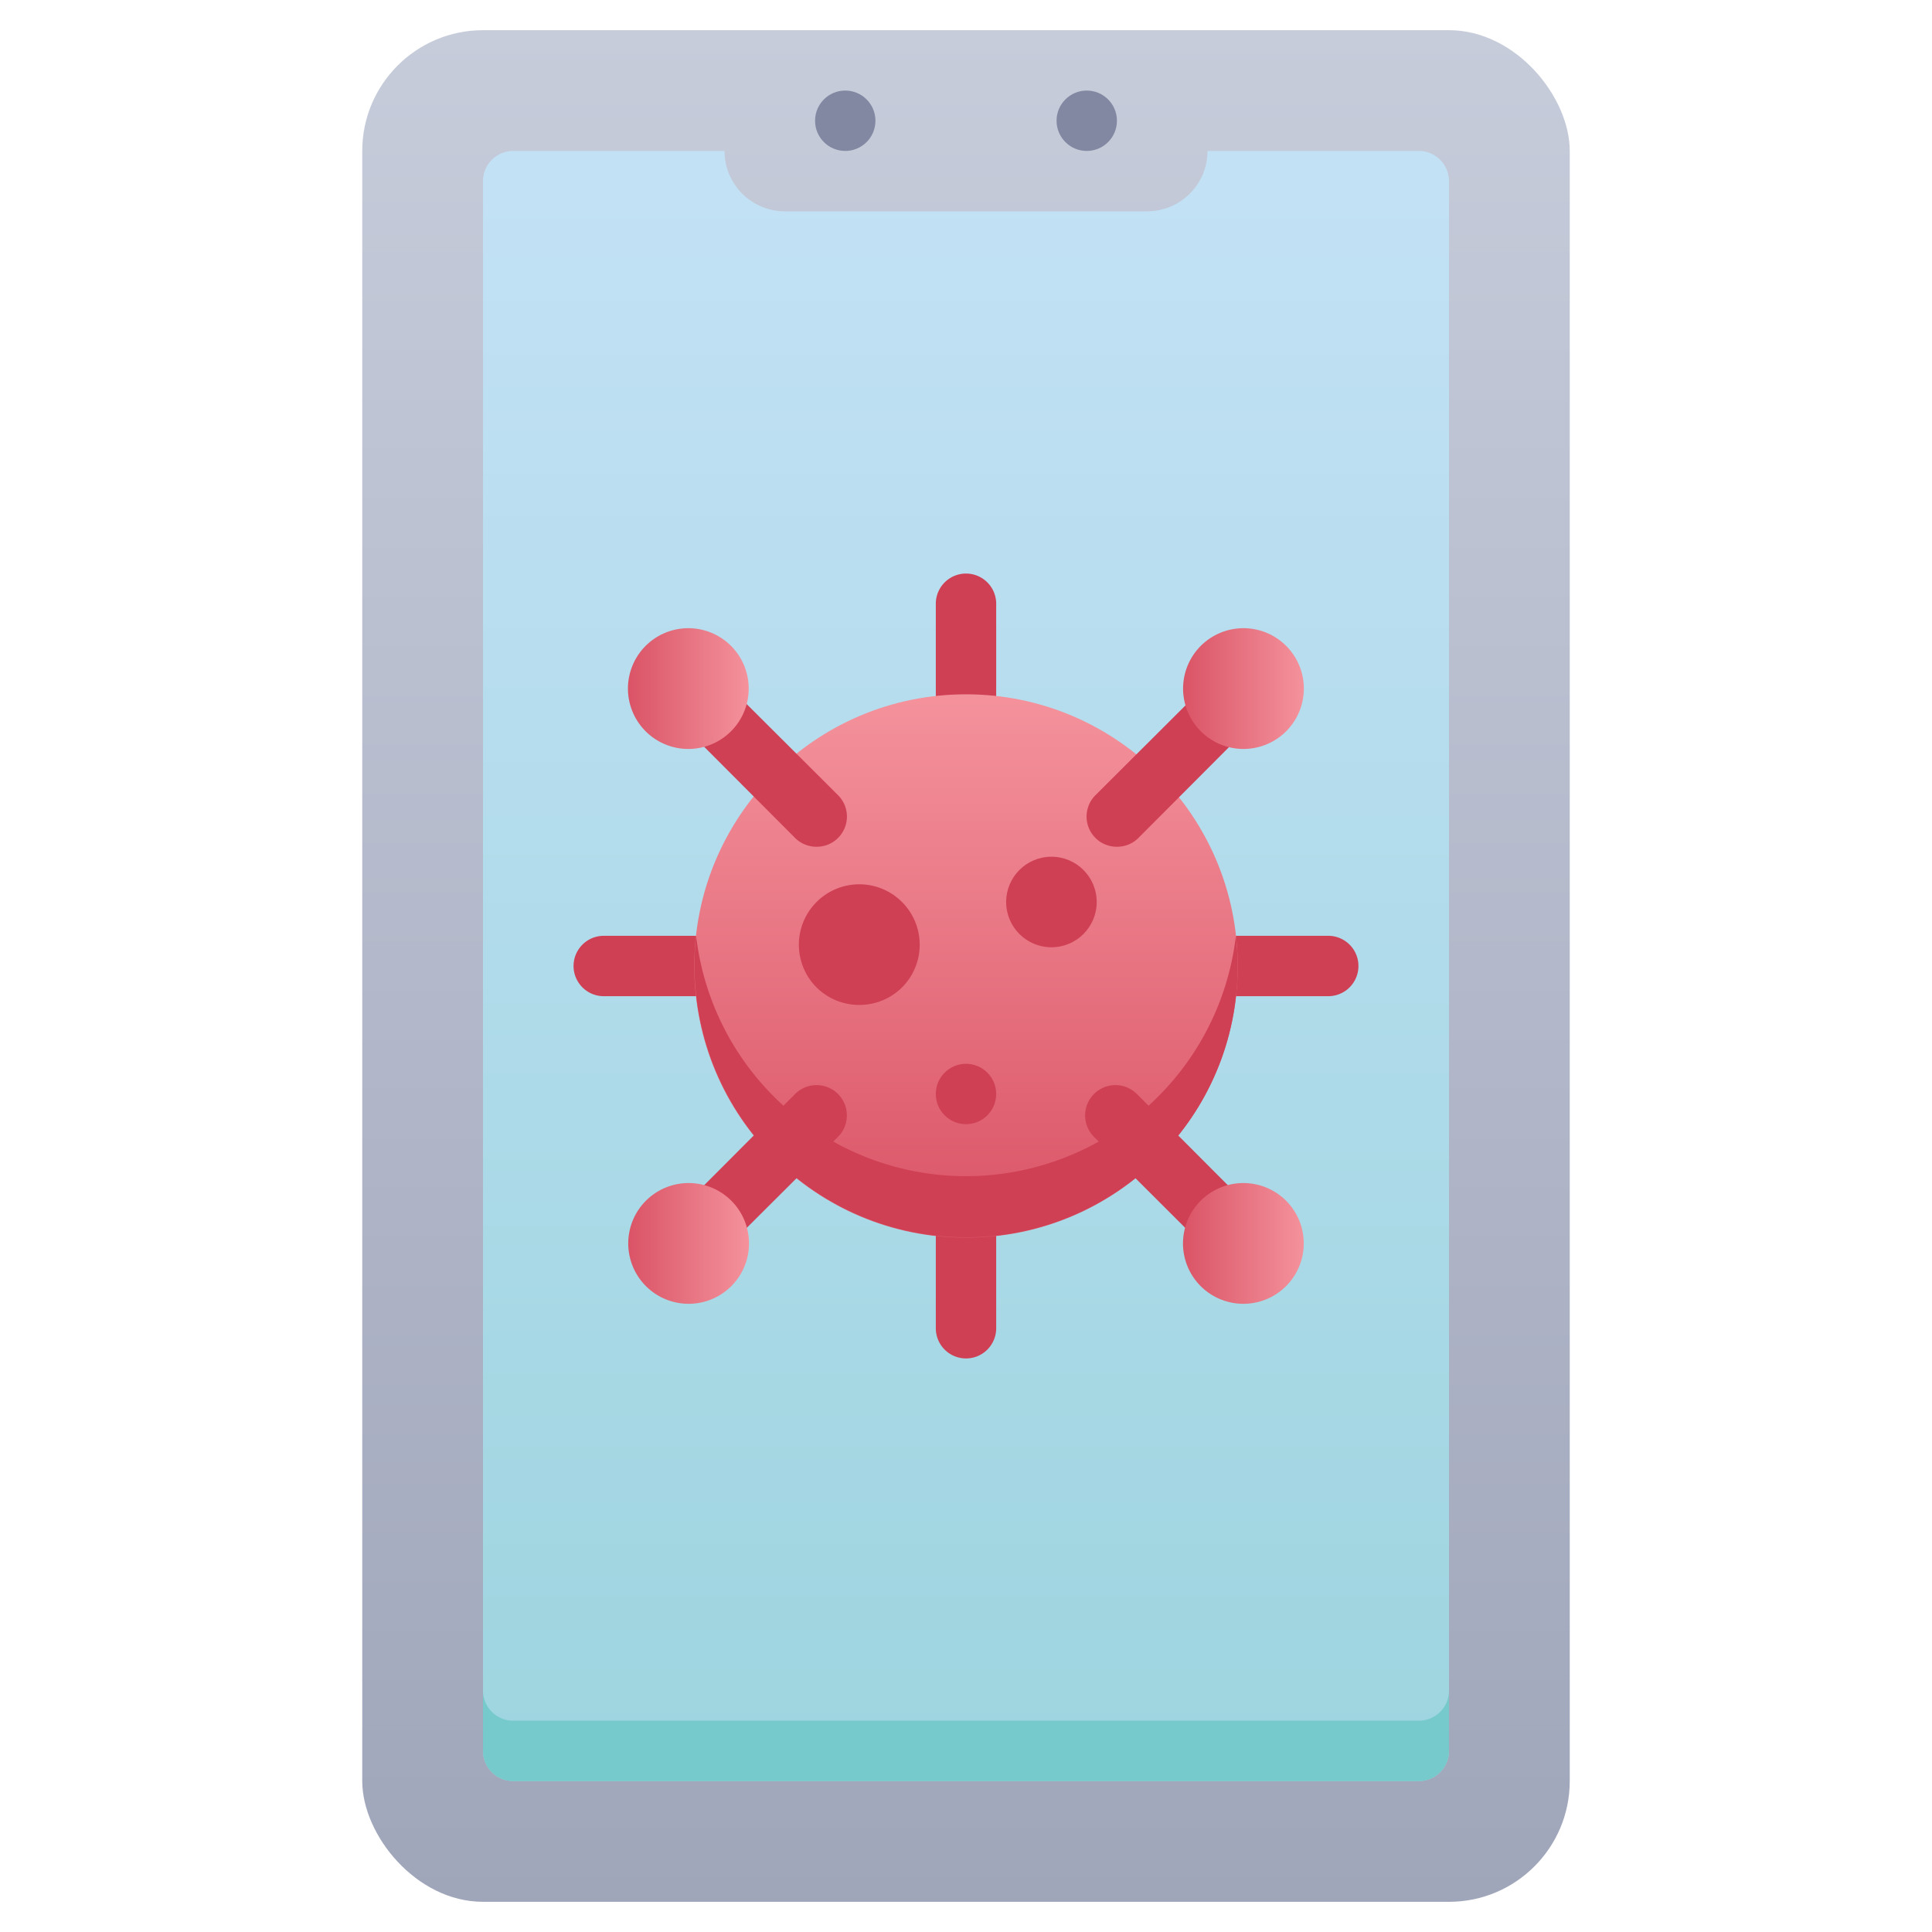 <svg xmlns="http://www.w3.org/2000/svg" xmlns:xlink="http://www.w3.org/1999/xlink" viewBox="0 0 64 64"><defs><style>.cls-1{fill:url(#linear-gradient);}.cls-2{fill:url(#linear-gradient-2);}.cls-3{fill:#77cacb;}.cls-4{fill:#cf4055;}.cls-5{fill:#8288a1;}.cls-6{fill:url(#linear-gradient-3);}.cls-7{fill:url(#linear-gradient-4);}.cls-8{fill:url(#linear-gradient-5);}.cls-9{fill:url(#linear-gradient-6);}.cls-10{fill:url(#linear-gradient-7);}</style><linearGradient id="linear-gradient" x1="32" y1="63" x2="32" y2="1" gradientUnits="userSpaceOnUse"><stop offset="0" stop-color="#a0a6ba"/><stop offset="1" stop-color="#c6ccda"/></linearGradient><linearGradient id="linear-gradient-2" x1="32" y1="59" x2="32" y2="5" gradientUnits="userSpaceOnUse"><stop offset="0" stop-color="#9dd5df"/><stop offset="1" stop-color="#c3e1f5"/></linearGradient><linearGradient id="linear-gradient-3" x1="32" y1="41" x2="32" y2="23" gradientUnits="userSpaceOnUse"><stop offset="0" stop-color="#da5466"/><stop offset="1" stop-color="#f4929c"/></linearGradient><linearGradient id="linear-gradient-4" x1="39.19" y1="22.81" x2="43.19" y2="22.81" xlink:href="#linear-gradient-3"/><linearGradient id="linear-gradient-5" x1="20.81" y1="41.19" x2="24.81" y2="41.19" xlink:href="#linear-gradient-3"/><linearGradient id="linear-gradient-6" x1="39.19" y1="41.19" x2="43.19" y2="41.19" xlink:href="#linear-gradient-3"/><linearGradient id="linear-gradient-7" x1="20.81" y1="22.81" x2="24.81" y2="22.81" xlink:href="#linear-gradient-3"/></defs><title>Apps Covid</title><g id="Apps_Covid" data-name="Apps Covid"><rect class="cls-1" x="12" y="1" width="40" height="62" rx="4"/><path class="cls-2" d="M48,6V58a1,1,0,0,1-1,1H17a1,1,0,0,1-1-1V6a1,1,0,0,1,1-1h7a2,2,0,0,0,2,2H38a2,2,0,0,0,2-2h7A1,1,0,0,1,48,6Z"/><path class="cls-3" d="M48,56v2a1,1,0,0,1-1,1H17a1,1,0,0,1-1-1V56a1,1,0,0,0,1,1H47A1,1,0,0,0,48,56Z"/><path class="cls-4" d="M23,33H20a1,1,0,1,1,0-2h3a1,1,0,1,1,0,2Z"/><path class="cls-4" d="M44,33H41a1,1,0,0,1,0-2h3a1,1,0,0,1,0,2Z"/><path class="cls-4" d="M32,24a1,1,0,0,1-1-1V20a1,1,0,1,1,2,0v3A1,1,0,0,1,32,24Z"/><path class="cls-4" d="M32,45a1,1,0,0,1-1-1V41a1,1,0,0,1,2,0v3A1,1,0,0,1,32,45Z"/><circle class="cls-5" cx="28" cy="4" r="1"/><circle class="cls-5" cx="36" cy="4" r="1"/><circle class="cls-6" cx="32" cy="32" r="9"/><path class="cls-4" d="M38.36,38.36A9,9,0,0,1,23.06,31a9,9,0,0,0,17.88,0A8.92,8.92,0,0,1,38.36,38.36Z"/><path class="cls-4" d="M27.05,28.05a1,1,0,0,1-.71-.29l-3.53-3.54a1,1,0,0,1,1.41-1.41l3.54,3.53a1,1,0,0,1,0,1.42A1,1,0,0,1,27.05,28.05Z"/><path class="cls-4" d="M40.49,41.49a1,1,0,0,1-.71-.3l-3.54-3.53a1,1,0,0,1,1.42-1.42l3.53,3.54a1,1,0,0,1,0,1.41A1,1,0,0,1,40.49,41.49Z"/><path class="cls-4" d="M37,28.05a1,1,0,0,1-.71-.29,1,1,0,0,1,0-1.42l3.54-3.53a1,1,0,0,1,1.41,1.41l-3.53,3.54A1,1,0,0,1,37,28.05Z"/><path class="cls-4" d="M23.51,41.49a1,1,0,0,1-.7-.3,1,1,0,0,1,0-1.41l3.53-3.54a1,1,0,0,1,1.42,1.42l-3.54,3.53A1,1,0,0,1,23.51,41.49Z"/><path class="cls-4" d="M28.46,33.29a2,2,0,0,1-1.41-.58,2,2,0,0,1,0-2.83,2,2,0,0,1,2.83,0h0a2,2,0,0,1,0,2.83A2,2,0,0,1,28.46,33.29Zm0-2Z"/><circle class="cls-4" cx="34.83" cy="29.88" r="1.5"/><circle class="cls-4" cx="32" cy="36.24" r="1"/><path class="cls-7" d="M41.19,24.81a2,2,0,1,1,1.42-.59A2,2,0,0,1,41.19,24.81Zm0-2Z"/><path class="cls-8" d="M22.81,43.19a2,2,0,1,1,1.41-.58A2,2,0,0,1,22.81,43.19Zm0-2Z"/><path class="cls-9" d="M41.19,43.19a2,2,0,0,1-1.41-.58,2,2,0,1,1,1.41.58Zm0-2Z"/><path class="cls-10" d="M22.81,24.81a2,2,0,1,1,1.41-.59A2,2,0,0,1,22.81,24.81Zm0-2Z"/></g></svg>